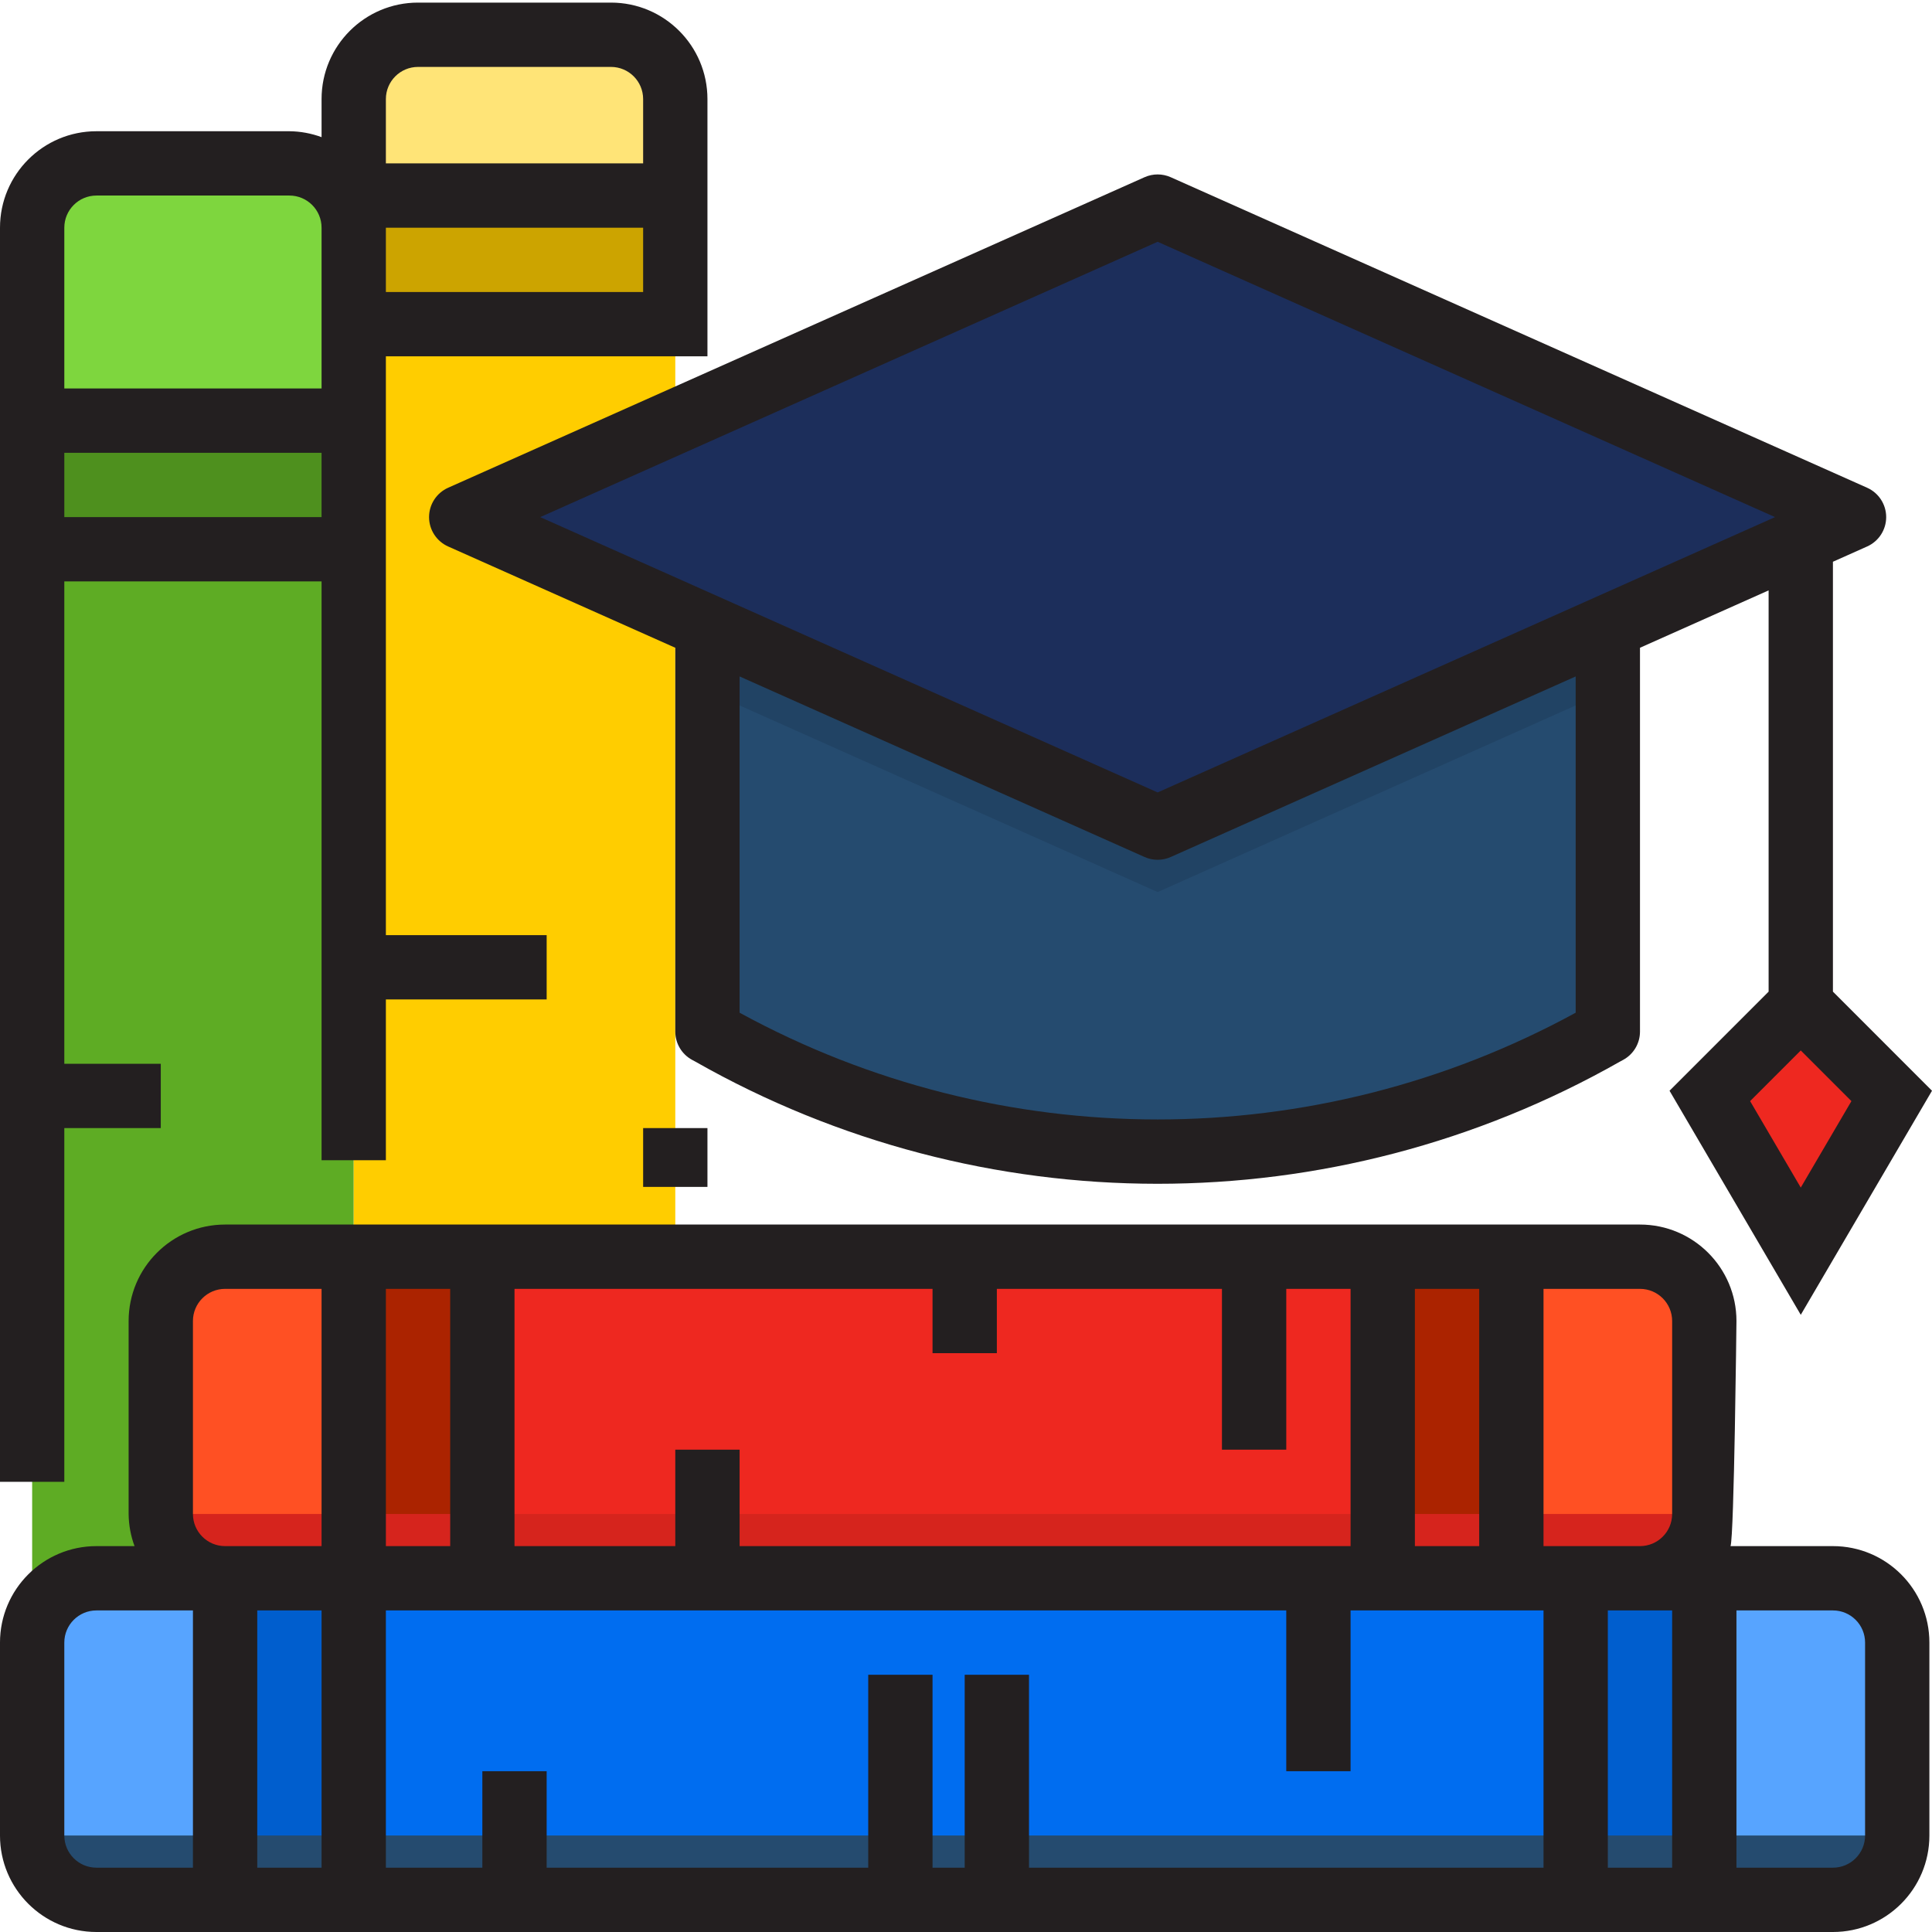 <svg height="480pt" viewBox="0 0 480.648 480" width="480pt" xmlns="http://www.w3.org/2000/svg"><path d="m8 136.324h80v304h-80zm0 0" fill="#5eac24"/><path d="m88 128.324v-24h-80v32h80zm0 0" fill="#4e901e"/><path d="m88 80.324v-24c-.027-8.824-7.176-15.973-16-16h-48c-8.824.027-15.973 7.176-16 16v48h80zm0 0" fill="#7ed63e"/><path d="m152 8.324h-48c-8.824.027-15.973 7.176-16 16v24h80v-24c-.027-8.824-7.176-15.973-16-16zm0 0" fill="#ffe477"/><path d="m456 392.324h-32v80h32c8.836 0 16-7.164 16-16v-48c0-8.836-7.164-16-16-16zm0 0" fill="#57a4ff"/><path d="m408 392.324h-16v80h32v-80zm0 0" fill="#005ece"/><path d="m376 392.324h-288v80h304v-80zm0 0" fill="#006df0"/><path d="m24 392.324c-8.836 0-16 7.164-16 16v48c0 8.836 7.164 16 16 16h32v-80zm0 0" fill="#57a4ff"/><path d="m56 392.324h32v80h-32zm0 0" fill="#005ece"/><path d="m344 312.324h32v80h-32zm0 0" fill="#ab2300"/><path d="m392 392.324h16c8.836 0 16-7.164 16-16v-48c0-8.836-7.164-16-16-16h-32v80zm0 0" fill="#ff5023"/><path d="m88 312.324h-32c-8.836 0-16 7.164-16 16v48c0 8.836 7.164 16 16 16h32zm0 0" fill="#ff5023"/><path d="m88 312.324h32v80h-32zm0 0" fill="#ab2300"/><path d="m312 312.324h-192v80h224v-80zm0 0" fill="#ee2820"/><path d="m425.375 272.324 22.625 38.625 22.625-38.625-22.625-22.625zm0 0" fill="#ee2820"/><path d="m88 48.324h80v32h-80zm0 0" fill="#cca400"/><path d="m88 80.324h80v232h-80zm0 0" fill="#ffcd00"/><path d="m114.742 128.324 173.258 77.254 173.258-77.254-173.258-77.258zm0 0" fill="#1c2e5b"/><path d="m288 205.578-112-49.941v100.688l.879.48c68.852 39.359 153.391 39.359 222.242 0l.879-.48v-100.688zm0 0" fill="#254b6f"/><path d="m400 155.605v16l-112 50-112-50v-16l112 50zm0 0" fill="#214364"/><path d="m456 472.324h-432c-8.836 0-16-7.164-16-16h464c0 8.836-7.164 16-16 16zm0 0" fill="#254b6f"/><path d="m40 376.324h384c0 8.836-7.164 16-16 16h-352c-8.836 0-16-7.164-16-16zm0 0" fill="#d6241d"/><g fill="#231f20"><path d="m456 384.324h-25.473c.898-2.512 1.473-56 1.473-56 0-13.254-10.746-24-24-24h-352c-13.254 0-24 10.746-24 24v48c.027 2.73.523 5.438 1.473 8h-9.473c-13.254 0-24 10.746-24 24v48c0 13.254 10.746 24 24 24h432c13.254 0 24-10.746 24-24v-48c0-13.254-10.746-24-24-24zm-216 32v48h-8v-48h-16v48h-80v-24h-16v24h-24v-64h224v40h16v-40h48v64h-128v-48zm-176-16h16v64h-16zm32-16v-64h16v64zm256 0v-64h16v64zm48 16h16v64h-16zm16-72v48c0 4.418-3.582 8-8 8h-24v-64h24c4.418 0 8 3.582 8 8zm-184-8v16h16v-16h56v40h16v-40h16v64h-152v-24h-16v24h-40v-64zm-184 56v-48c0-4.418 3.582-8 8-8h24v64h-24c-4.418 0-8-3.582-8-8zm-32 80v-48c0-4.418 3.582-8 8-8h24v64h-24c-4.418 0-8-3.582-8-8zm448 0c0 4.418-3.582 8-8 8h-24v-64h24c4.418 0 8 3.582 8 8zm0 0"/><path d="m16 280.324h24v-16h-24v-120h64v144h16v-40h40v-16h-40v-144h80v-64c0-13.254-10.746-24-24-24h-48c-13.254 0-24 10.746-24 24v9.473c-2.562-.949-5.27-1.445-8-1.473h-48c-13.254 0-24 10.746-24 24v312h16zm64-152h-64v-16h64zm16-56v-16h64v16zm8-56h48c4.418 0 8 3.582 8 8v16h-64v-16c0-4.418 3.582-8 8-8zm-80 32h48c4.418 0 8 3.582 8 8v40h-64v-40c0-4.418 3.582-8 8-8zm0 0"/><path d="m106.742 128.324c.004 3.156 1.863 6.02 4.746 7.305l56.512 25.199v95.496c0 2.926 1.598 5.621 4.168 7.023l.742.398c71.309 40.555 158.699 40.586 230.035.082l.887-.48c2.57-1.402 4.168-4.098 4.168-7.023v-95.496l32-14.273v99.824l-24.648 24.656 32.648 55.746 32.648-55.746-24.648-24.656v-106.949l8.512-3.801c2.883-1.289 4.738-4.148 4.738-7.305s-1.855-6.016-4.738-7.305l-173.254-77.254c-2.074-.926-4.441-.926-6.516 0l-173.254 77.254c-2.883 1.285-4.742 4.148-4.746 7.305zm341.258 166.801-12.602-21.512 12.602-12.602 12.602 12.602zm-56-43.504c-64.812 35.41-143.188 35.41-208 0v-83.656l100.742 44.918c2.074.926 4.441.926 6.516 0l100.742-44.918zm-104-191.793 153.602 68.496-153.602 68.496-153.602-68.496zm0 0"/><path d="m160 280.324h16v14.633h-16zm0 0"/></g></svg>